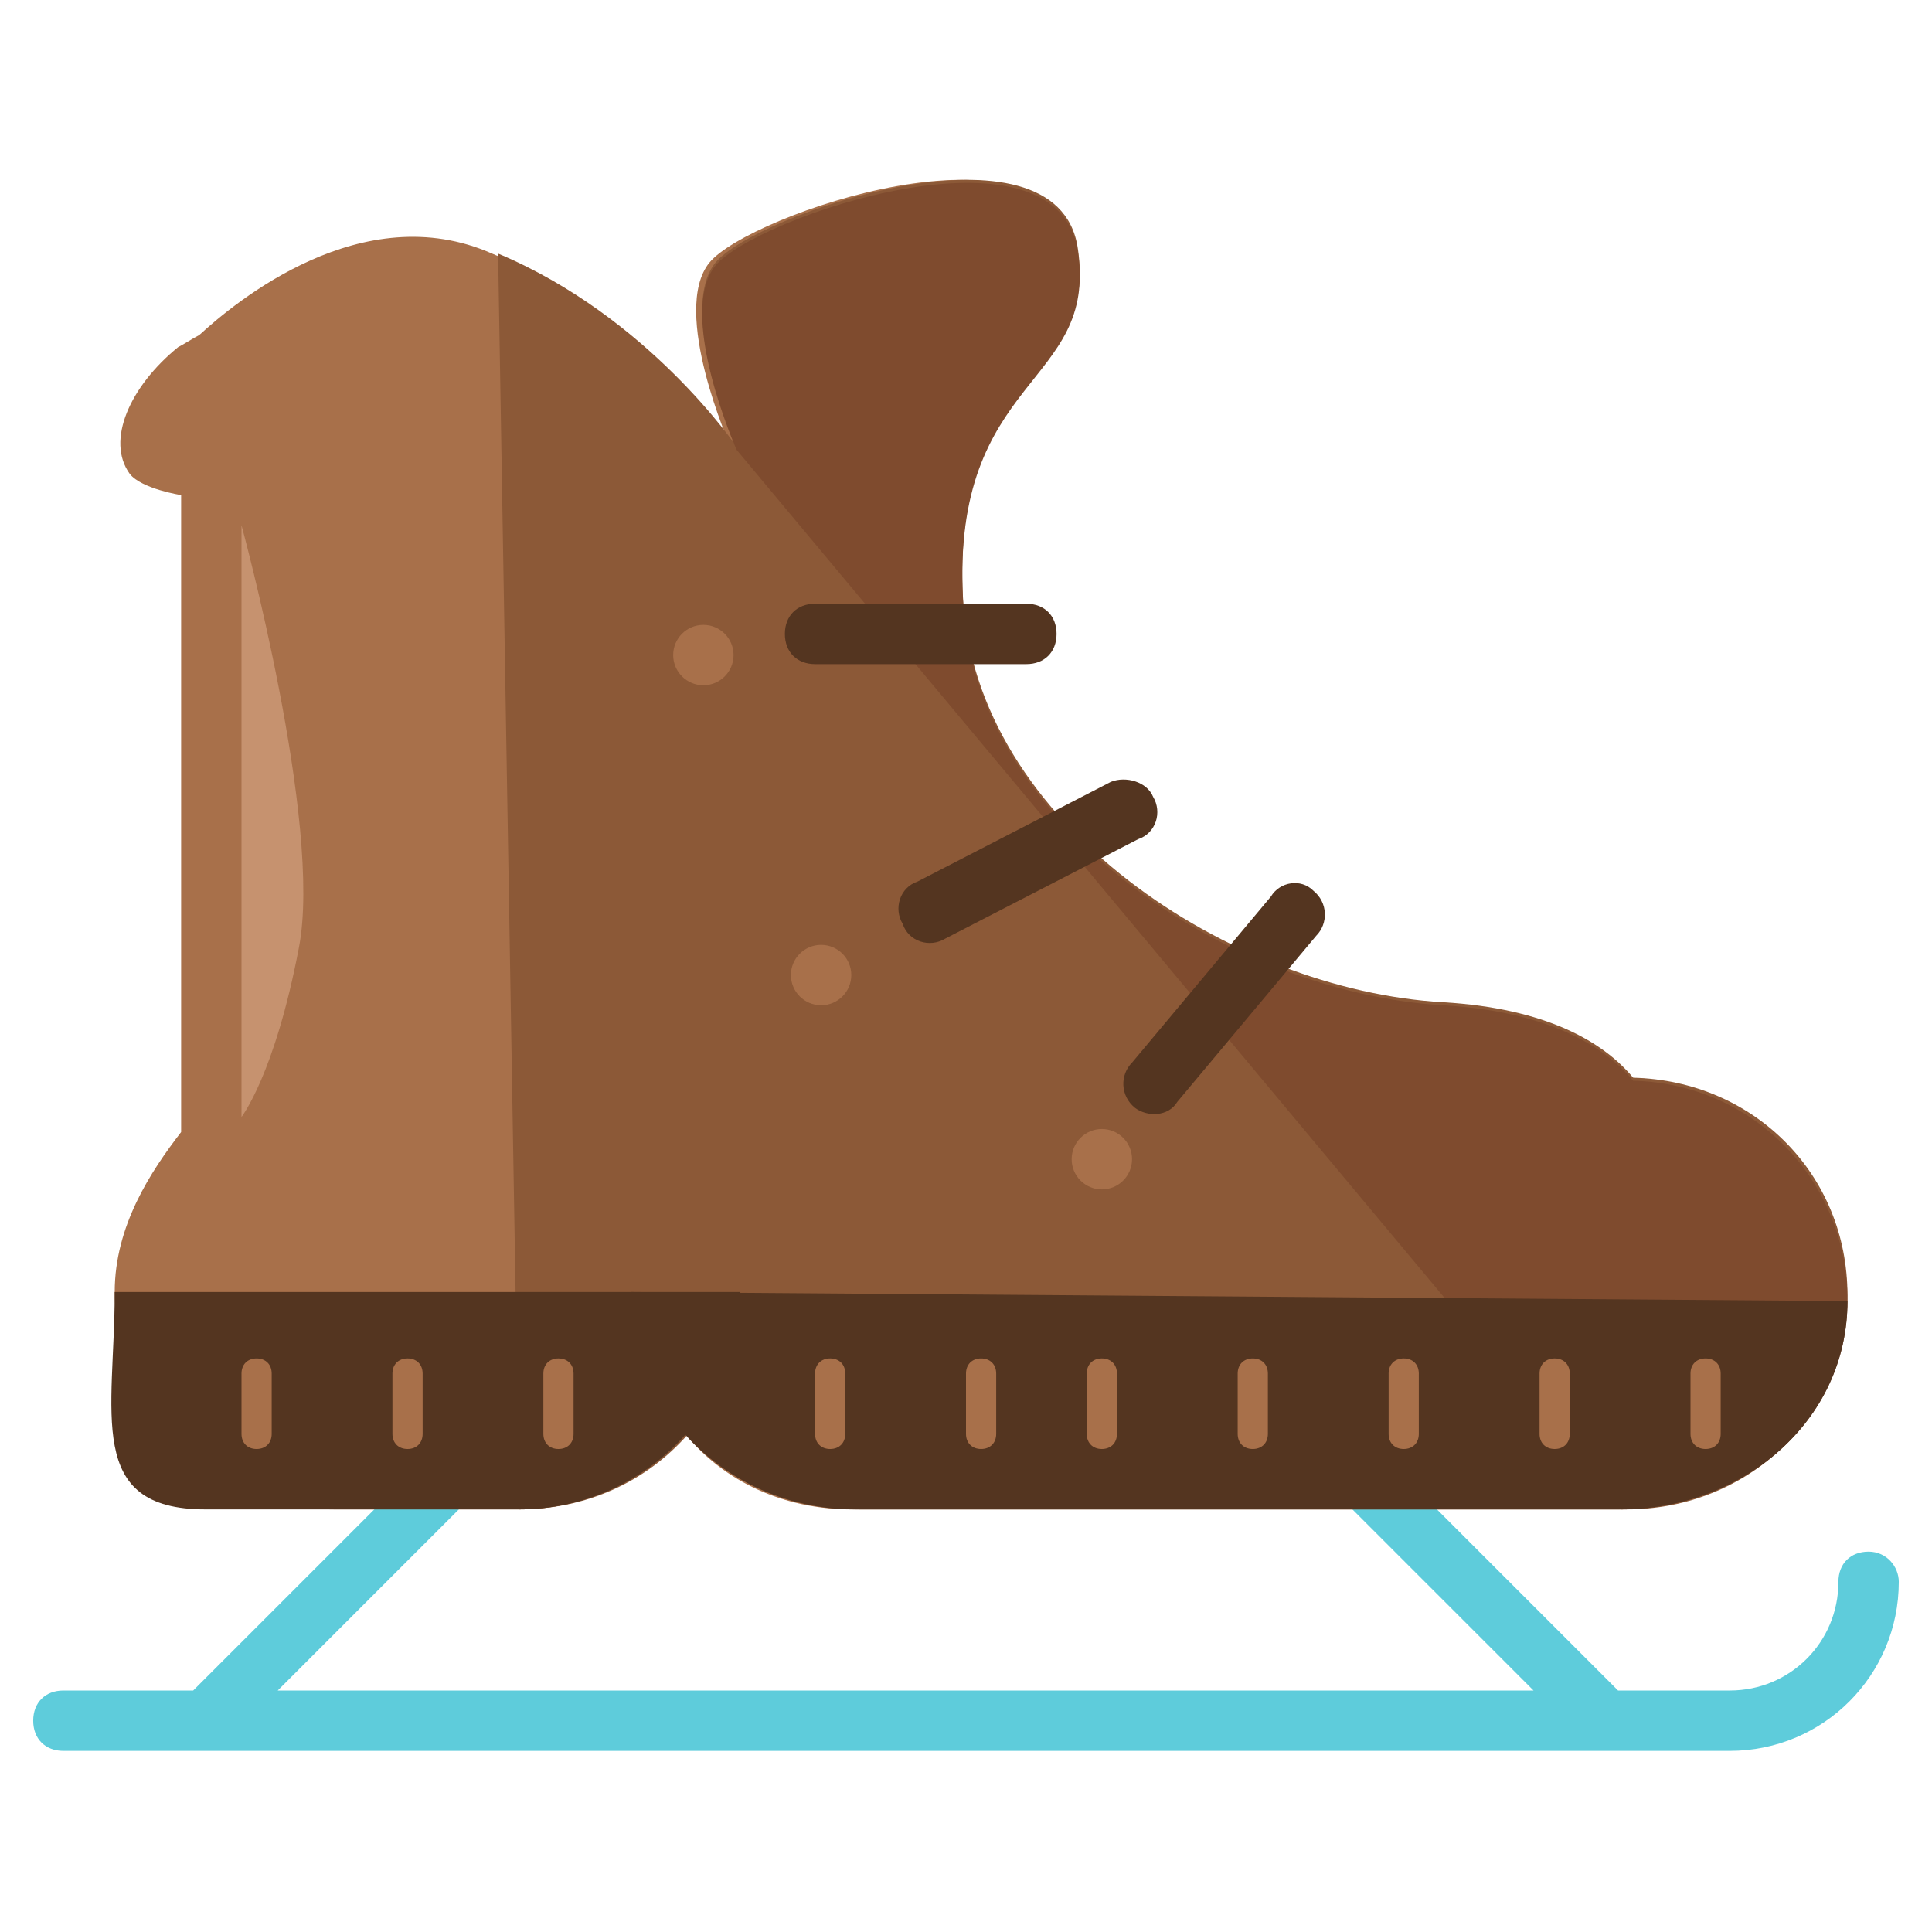 <?xml version="1.0" encoding="utf-8"?>
<!-- Generator: Adobe Illustrator 16.0.0, SVG Export Plug-In . SVG Version: 6.00 Build 0)  -->
<!DOCTYPE svg PUBLIC "-//W3C//DTD SVG 1.1//EN" "http://www.w3.org/Graphics/SVG/1.1/DTD/svg11.dtd">
<svg version="1.1" id="Layer_1" xmlns="http://www.w3.org/2000/svg" xmlns:xlink="http://www.w3.org/1999/xlink" x="0px" y="0px"
	 width="64px" height="64px" viewBox="0 0 64 64" enable-background="new 0 0 64 64" xml:space="preserve">
<g>
	<path fill="#5ECCDB" d="M61.9,51.4c-0.6,0-1,0.4-1,1c0,2-1.6,3.6-3.6,3.6h-3.7c0,0-0.1-0.1-0.1-0.1l-9-9c-0.4-0.4-1-0.4-1.4,0
		s-0.4,1,0,1.4l7.7,7.7H9.2l7.7-7.7c0.4-0.4,0.4-1,0-1.4s-1-0.4-1.4,0l-9,9c0,0-0.1,0.1-0.1,0.1H2.1c-0.6,0-1,0.4-1,1s0.4,1,1,1
		h55.2c3.1,0,5.6-2.5,5.6-5.6C62.9,51.9,62.5,51.4,61.9,51.4z"/>
	<g>
		<path fill="#A8704A" d="M53.9,35.7c-1-1.2-2.9-2.3-6.3-2.5c-7-0.4-15.5-5.9-15.9-13.4c-0.4-7.5,4.5-7.1,3.8-11.6
			c-0.7-4.5-10.7-1.1-12,0.5c-1.3,1.6,0.7,6.1,0.7,6.1s-2.9-4.3-7.9-6.4C12,6.5,7.8,10,6.6,11.1c-0.2,0.1-0.5,0.3-0.7,0.4
			c-1.6,1.3-2.4,3.1-1.6,4.2C4.7,16.2,6,16.4,6,16.4v21.1c-1,1.3-2.2,3.1-2.2,5.3c0,4,3.3,7.2,7.3,7.2h6.1c2.2,0,4.2-1,5.5-2.5
			c1.3,1.6,3.3,2.5,5.5,2.5h25.4c4,0,7.3-3.1,7.3-7.2C61,38.9,57.9,35.8,53.9,35.7z"/>
		<path fill="#8C5937" d="M17.2,50c2.2,0,4.2-0.9,5.6-2.5c1.3,1.6,3.5,2.5,5.7,2.5h25.4c4,0,7.3-3.1,7.3-7.1c0-4-3.1-7.1-7.1-7.2
			c-1-1.2-2.9-2.3-6.3-2.5c-7-0.4-15.5-5.9-15.9-13.4s4.5-7.1,3.8-11.6c-0.7-4.5-10.7-1.1-12,0.5c-1.3,1.6,0.7,6.1,0.7,6.1
			s-2.9-4.3-7.9-6.4"/>
		<path fill="#7F4B2E" d="M53.7,50c4,0,7.5-2.9,7.5-6.9c0-4-3.1-7.2-7.1-7.3c-1-1.2-2.9-2.3-6.3-2.5c-7-0.4-15.5-5.9-15.9-13.4
			s4.5-7.1,3.8-11.6c-0.7-4.5-10.7-1.1-12,0.5c-1.3,1.6,0.7,6.1,0.7,6.1"/>
		<path fill="#543520" d="M24.5,42.8L24.5,42.8c0,4-3.3,7.2-7.3,7.2H6.8c-4,0-3-3.2-3-7.2l0,0"/>
		<path fill="#543520" d="M61.2,43.1L61.2,43.1c0,4-3.5,6.9-7.5,6.9H28.3c-4,0-7.4-3.1-7.4-7.2l0,0"/>
		<path fill="#543520" d="M35,21c0,0.6-0.4,1-1,1h-7c-0.6,0-1-0.4-1-1l0,0c0-0.6,0.4-1,1-1h7C34.6,20,35,20.4,35,21L35,21z"/>
		<path fill="#543520" d="M38.2,26.4c0.3,0.5,0.1,1.2-0.5,1.4l-6.4,3.3c-0.5,0.3-1.2,0.1-1.4-0.5l0,0c-0.3-0.5-0.1-1.2,0.5-1.4
			l6.4-3.3C37.3,25.7,38,25.9,38.2,26.4L38.2,26.4z"/>
		<path fill="#543520" d="M43.5,29.5c0.5,0.4,0.5,1.1,0.1,1.5l-4.6,5.5C38.7,37,38,37,37.6,36.7l0,0c-0.5-0.4-0.5-1.1-0.1-1.5
			l4.6-5.5C42.4,29.2,43.1,29.1,43.5,29.5L43.5,29.5z"/>
		<path fill="#C6926F" d="M8,17.4V37c0,0,1.1-1.4,1.9-5.6C10.7,27.3,8,17.4,8,17.4z"/>
		<circle fill="#A8704A" cx="23.3" cy="21.7" r="1"/>
		<circle fill="#A8704A" cx="27.2" cy="32.3" r="1"/>
		<circle fill="#A8704A" cx="36.5" cy="38.4" r="1"/>
		<path fill="#A8704A" d="M9,47.5C9,47.8,8.8,48,8.5,48l0,0C8.2,48,8,47.8,8,47.5v-2C8,45.2,8.2,45,8.5,45l0,0C8.8,45,9,45.2,9,45.5
			V47.5z"/>
		<path fill="#A8704A" d="M14,47.5c0,0.3-0.2,0.5-0.5,0.5l0,0c-0.3,0-0.5-0.2-0.5-0.5v-2c0-0.3,0.2-0.5,0.5-0.5l0,0
			c0.3,0,0.5,0.2,0.5,0.5V47.5z"/>
		<path fill="#A8704A" d="M19,47.5c0,0.3-0.2,0.5-0.5,0.5l0,0c-0.3,0-0.5-0.2-0.5-0.5v-2c0-0.3,0.2-0.5,0.5-0.5l0,0
			c0.3,0,0.5,0.2,0.5,0.5V47.5z"/>
		<path fill="#A8704A" d="M28,47.5c0,0.3-0.2,0.5-0.5,0.5l0,0c-0.3,0-0.5-0.2-0.5-0.5v-2c0-0.3,0.2-0.5,0.5-0.5l0,0
			c0.3,0,0.5,0.2,0.5,0.5V47.5z"/>
		<path fill="#A8704A" d="M33,47.5c0,0.3-0.2,0.5-0.5,0.5l0,0c-0.3,0-0.5-0.2-0.5-0.5v-2c0-0.3,0.2-0.5,0.5-0.5l0,0
			c0.3,0,0.5,0.2,0.5,0.5V47.5z"/>
		<path fill="#A8704A" d="M37,47.5c0,0.3-0.2,0.5-0.5,0.5l0,0c-0.3,0-0.5-0.2-0.5-0.5v-2c0-0.3,0.2-0.5,0.5-0.5l0,0
			c0.3,0,0.5,0.2,0.5,0.5V47.5z"/>
		<path fill="#A8704A" d="M42,47.5c0,0.3-0.2,0.5-0.5,0.5l0,0c-0.3,0-0.5-0.2-0.5-0.5v-2c0-0.3,0.2-0.5,0.5-0.5l0,0
			c0.3,0,0.5,0.2,0.5,0.5V47.5z"/>
		<path fill="#A8704A" d="M47,47.5c0,0.3-0.2,0.5-0.5,0.5l0,0c-0.3,0-0.5-0.2-0.5-0.5v-2c0-0.3,0.2-0.5,0.5-0.5l0,0
			c0.3,0,0.5,0.2,0.5,0.5V47.5z"/>
		<path fill="#A8704A" d="M52,47.5c0,0.3-0.2,0.5-0.5,0.5l0,0c-0.3,0-0.5-0.2-0.5-0.5v-2c0-0.3,0.2-0.5,0.5-0.5l0,0
			c0.3,0,0.5,0.2,0.5,0.5V47.5z"/>
		<path fill="#A8704A" d="M57,47.5c0,0.3-0.2,0.5-0.5,0.5l0,0c-0.3,0-0.5-0.2-0.5-0.5v-2c0-0.3,0.2-0.5,0.5-0.5l0,0
			c0.3,0,0.5,0.2,0.5,0.5V47.5z"/>
	</g>
</g>
</svg>
